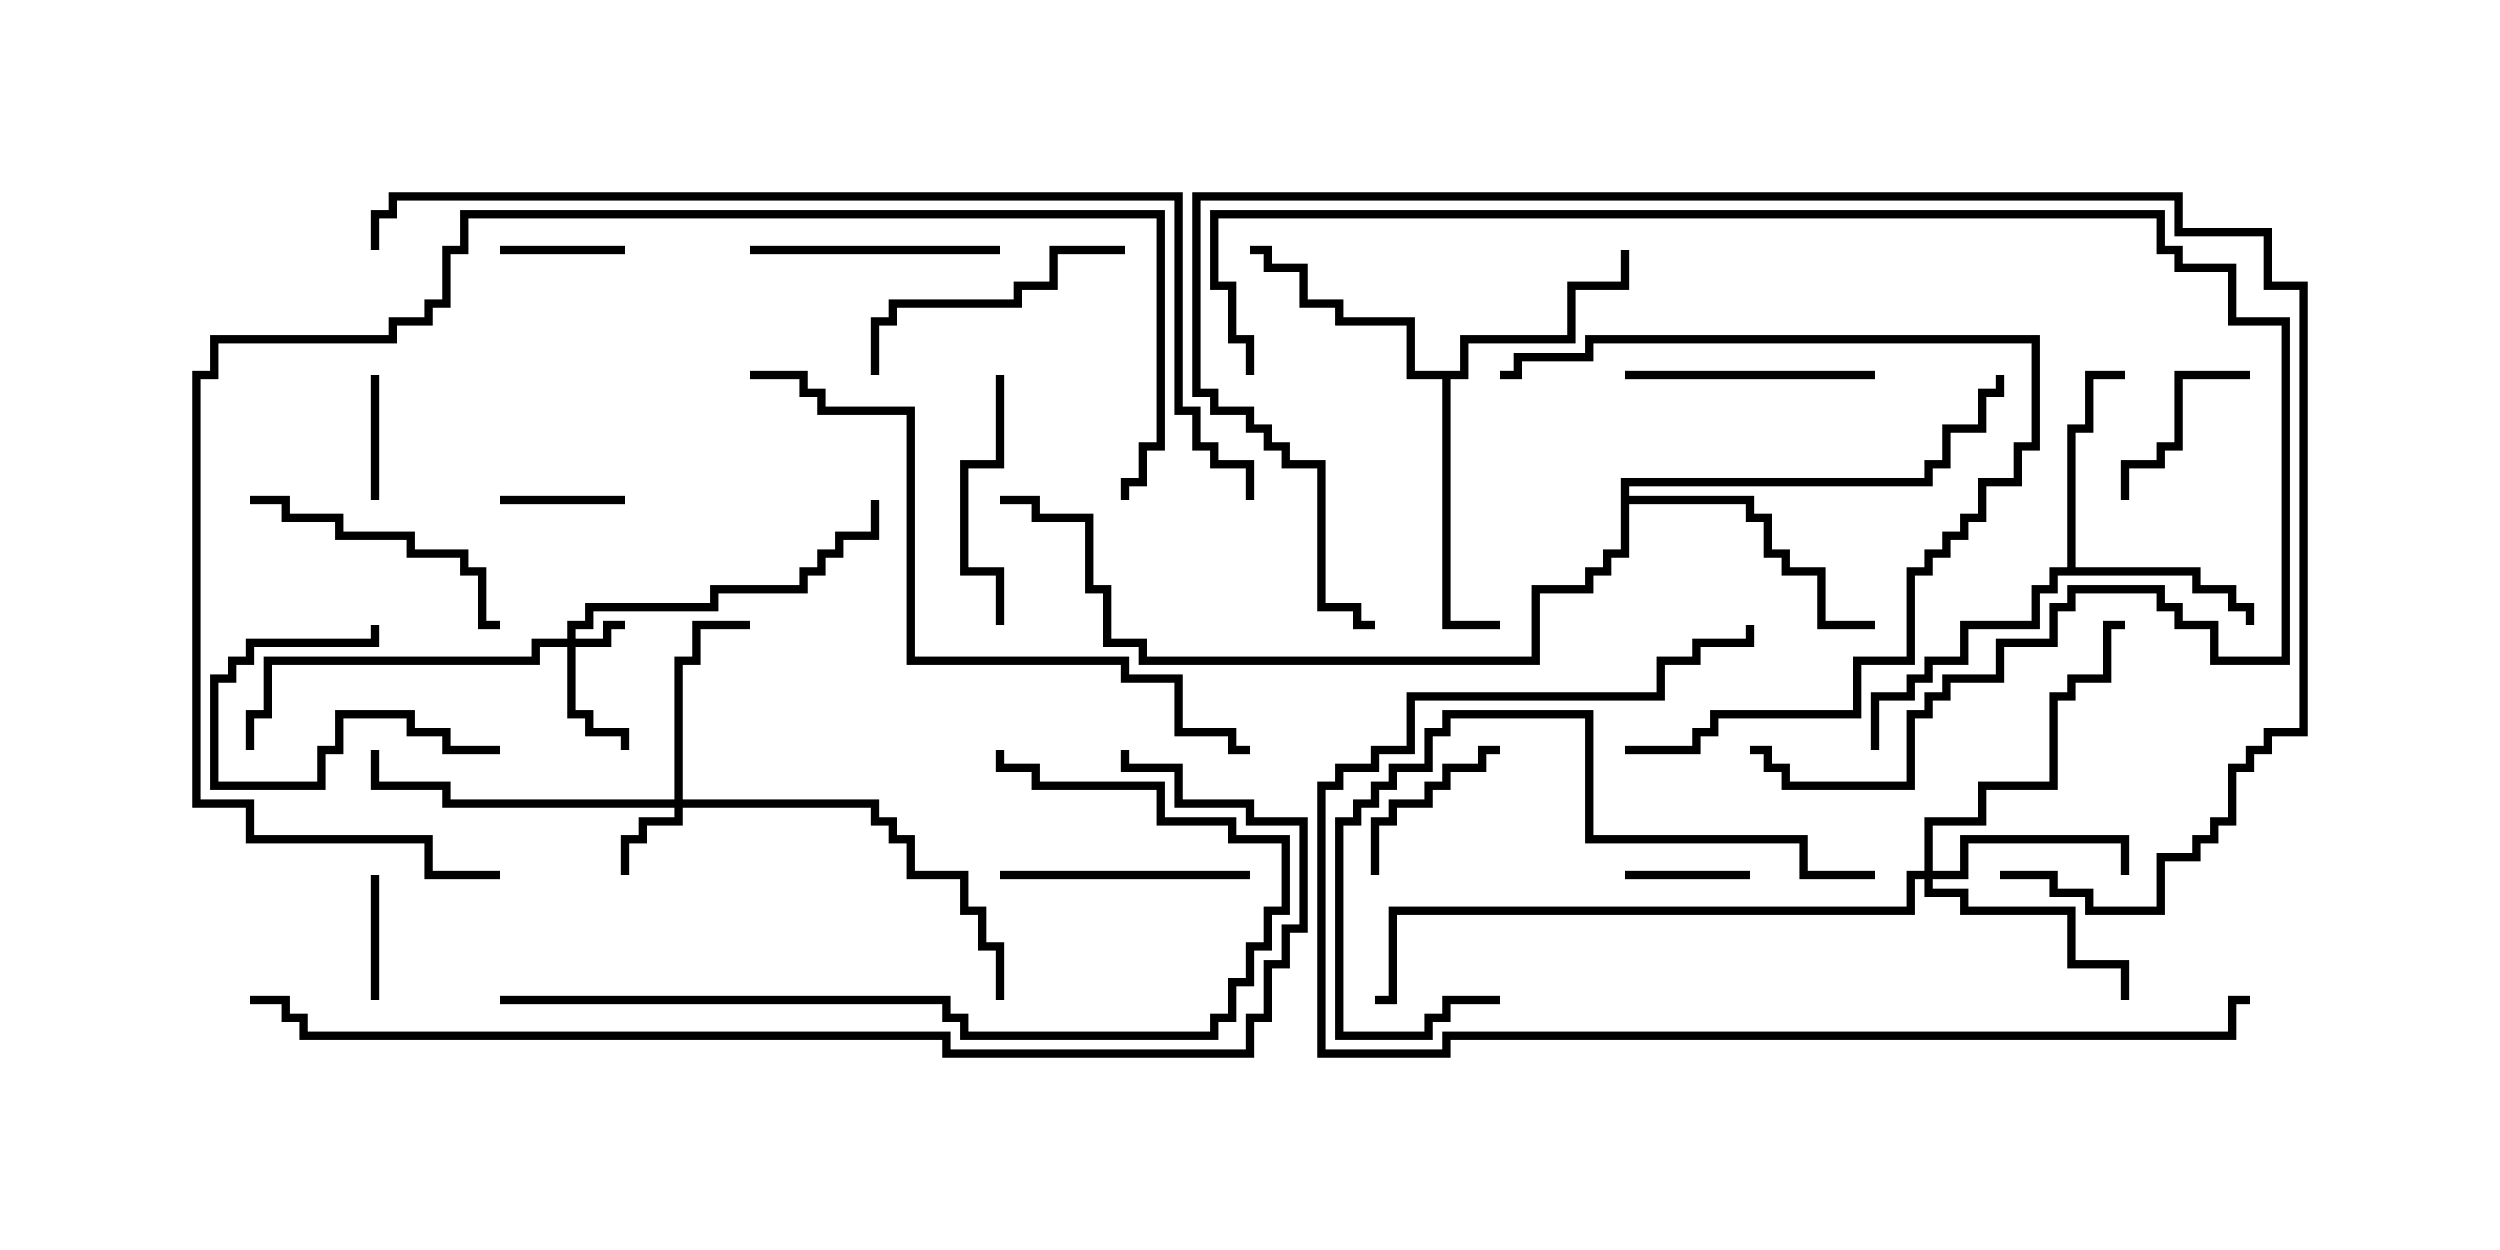 <svg version="1.1" width="30" height="15" xmlns="http://www.w3.org/2000/svg"><path d="M24.807,6.807L24.807,5.093L25.021,5.093L25.021,4.45L25.5,4.45L25.5,4.55L25.121,4.55L25.121,5.193L24.907,5.193L24.907,6.807L26.407,6.807L26.407,7.021L26.836,7.021L26.836,7.236L27.05,7.236L27.05,7.5L26.95,7.5L26.95,7.336L26.736,7.336L26.736,7.121L26.307,7.121L26.307,6.907L24.693,6.907L24.693,7.121L24.479,7.121L24.479,7.55L23.621,7.55L23.621,7.979L23.193,7.979L23.193,8.193L22.979,8.193L22.979,8.407L22.55,8.407L22.55,9L22.45,9L22.45,8.307L22.879,8.307L22.879,8.093L23.093,8.093L23.093,7.879L23.521,7.879L23.521,7.45L24.379,7.45L24.379,7.021L24.593,7.021L24.593,6.807z" stroke="none"/><path d="M17.521,4.45L17.521,4.021L18.807,4.021L18.807,3.379L19.45,3.379L19.45,3L19.55,3L19.55,3.479L18.907,3.479L18.907,4.121L17.621,4.121L17.621,4.55L17.407,4.55L17.407,7.45L18,7.45L18,7.55L17.307,7.55L17.307,4.55L16.879,4.55L16.879,3.907L16.021,3.907L16.021,3.693L15.593,3.693L15.593,3.264L15.164,3.264L15.164,3.05L15,3.05L15,2.95L15.264,2.95L15.264,3.164L15.693,3.164L15.693,3.593L16.121,3.593L16.121,3.807L16.979,3.807L16.979,4.45z" stroke="none"/><path d="M19.45,5.736L23.093,5.736L23.093,5.521L23.307,5.521L23.307,5.093L23.736,5.093L23.736,4.664L23.95,4.664L23.95,4.5L24.05,4.5L24.05,4.764L23.836,4.764L23.836,5.193L23.407,5.193L23.407,5.621L23.193,5.621L23.193,5.836L19.55,5.836L19.55,5.95L21.05,5.95L21.05,6.164L21.264,6.164L21.264,6.593L21.479,6.593L21.479,6.807L21.907,6.807L21.907,7.45L22.5,7.45L22.5,7.55L21.807,7.55L21.807,6.907L21.379,6.907L21.379,6.693L21.164,6.693L21.164,6.264L20.95,6.264L20.95,6.05L19.55,6.05L19.55,6.693L19.336,6.693L19.336,6.907L19.121,6.907L19.121,7.121L18.479,7.121L18.479,7.979L13.664,7.979L13.664,7.764L13.236,7.764L13.236,7.121L13.021,7.121L13.021,6.264L12.379,6.264L12.379,6.05L12,6.05L12,5.95L12.479,5.95L12.479,6.164L13.121,6.164L13.121,7.021L13.336,7.021L13.336,7.664L13.764,7.664L13.764,7.879L18.379,7.879L18.379,7.021L19.021,7.021L19.021,6.807L19.236,6.807L19.236,6.593L19.45,6.593z" stroke="none"/><path d="M6.807,7.664L6.807,7.45L7.021,7.45L7.021,7.236L8.521,7.236L8.521,7.021L9.593,7.021L9.593,6.807L9.807,6.807L9.807,6.593L10.021,6.593L10.021,6.379L10.45,6.379L10.45,6L10.55,6L10.55,6.479L10.121,6.479L10.121,6.693L9.907,6.693L9.907,6.907L9.693,6.907L9.693,7.121L8.621,7.121L8.621,7.336L7.121,7.336L7.121,7.55L6.907,7.55L6.907,7.664L7.236,7.664L7.236,7.45L7.5,7.45L7.5,7.55L7.336,7.55L7.336,7.764L6.907,7.764L6.907,8.521L7.121,8.521L7.121,8.736L7.55,8.736L7.55,9L7.45,9L7.45,8.836L7.021,8.836L7.021,8.621L6.807,8.621L6.807,7.764L6.479,7.764L6.479,7.979L3.264,7.979L3.264,8.621L3.05,8.621L3.05,9L2.95,9L2.95,8.521L3.164,8.521L3.164,7.879L6.379,7.879L6.379,7.664z" stroke="none"/><path d="M8.093,9.593L8.093,7.879L8.307,7.879L8.307,7.45L9,7.45L9,7.55L8.407,7.55L8.407,7.979L8.193,7.979L8.193,9.593L10.55,9.593L10.55,9.807L10.764,9.807L10.764,10.021L10.979,10.021L10.979,10.45L11.621,10.45L11.621,10.879L11.836,10.879L11.836,11.307L12.05,11.307L12.05,12L11.95,12L11.95,11.407L11.736,11.407L11.736,10.979L11.521,10.979L11.521,10.55L10.879,10.55L10.879,10.121L10.664,10.121L10.664,9.907L10.45,9.907L10.45,9.693L8.193,9.693L8.193,9.907L7.764,9.907L7.764,10.121L7.55,10.121L7.55,10.5L7.45,10.5L7.45,10.021L7.664,10.021L7.664,9.807L8.093,9.807L8.093,9.693L5.307,9.693L5.307,9.479L4.45,9.479L4.45,9L4.55,9L4.55,9.379L5.407,9.379L5.407,9.593z" stroke="none"/><path d="M23.093,10.45L23.093,9.807L23.736,9.807L23.736,9.379L24.593,9.379L24.593,8.307L24.807,8.307L24.807,8.093L25.236,8.093L25.236,7.45L25.5,7.45L25.5,7.55L25.336,7.55L25.336,8.193L24.907,8.193L24.907,8.407L24.693,8.407L24.693,9.479L23.836,9.479L23.836,9.907L23.193,9.907L23.193,10.45L23.521,10.45L23.521,10.021L25.55,10.021L25.55,10.5L25.45,10.5L25.45,10.121L23.621,10.121L23.621,10.55L23.193,10.55L23.193,10.664L23.621,10.664L23.621,10.879L24.907,10.879L24.907,11.521L25.55,11.521L25.55,12L25.45,12L25.45,11.621L24.807,11.621L24.807,10.979L23.521,10.979L23.521,10.764L23.093,10.764L23.093,10.55L22.979,10.55L22.979,10.979L16.764,10.979L16.764,12.05L16.5,12.05L16.5,11.95L16.664,11.95L16.664,10.879L22.879,10.879L22.879,10.45z" stroke="none"/><path d="M7.5,5.95L7.5,6.05L6,6.05L6,5.95z" stroke="none"/><path d="M21,10.45L21,10.55L19.5,10.55L19.5,10.45z" stroke="none"/><path d="M4.45,4.5L4.55,4.5L4.55,6L4.45,6z" stroke="none"/><path d="M4.55,12L4.45,12L4.45,10.5L4.55,10.5z" stroke="none"/><path d="M7.5,2.95L7.5,3.05L6,3.05L6,2.95z" stroke="none"/><path d="M27,4.45L27,4.55L26.193,4.55L26.193,5.407L25.979,5.407L25.979,5.621L25.55,5.621L25.55,6L25.45,6L25.45,5.521L25.879,5.521L25.879,5.307L26.093,5.307L26.093,4.45z" stroke="none"/><path d="M16.55,10.5L16.45,10.5L16.45,9.807L16.664,9.807L16.664,9.593L17.093,9.593L17.093,9.379L17.307,9.379L17.307,9.164L17.736,9.164L17.736,8.95L18,8.95L18,9.05L17.836,9.05L17.836,9.264L17.407,9.264L17.407,9.479L17.193,9.479L17.193,9.693L16.764,9.693L16.764,9.907L16.55,9.907z" stroke="none"/><path d="M6,8.95L6,9.05L5.307,9.05L5.307,8.836L4.879,8.836L4.879,8.621L4.121,8.621L4.121,9.05L3.907,9.05L3.907,9.479L2.521,9.479L2.521,8.093L2.736,8.093L2.736,7.879L2.95,7.879L2.95,7.664L4.45,7.664L4.45,7.5L4.55,7.5L4.55,7.764L3.05,7.764L3.05,7.979L2.836,7.979L2.836,8.193L2.621,8.193L2.621,9.379L3.807,9.379L3.807,8.95L4.021,8.95L4.021,8.521L4.979,8.521L4.979,8.736L5.407,8.736L5.407,8.95z" stroke="none"/><path d="M15,10.45L15,10.55L12,10.55L12,10.45z" stroke="none"/><path d="M22.5,4.45L22.5,4.55L19.5,4.55L19.5,4.45z" stroke="none"/><path d="M12.05,7.5L11.95,7.5L11.95,6.907L11.521,6.907L11.521,5.521L11.95,5.521L11.95,4.5L12.05,4.5L12.05,5.621L11.621,5.621L11.621,6.807L12.05,6.807z" stroke="none"/><path d="M9,3.05L9,2.95L12,2.95L12,3.05z" stroke="none"/><path d="M13.5,2.95L13.5,3.05L12.693,3.05L12.693,3.479L12.264,3.479L12.264,3.693L10.764,3.693L10.764,3.907L10.55,3.907L10.55,4.5L10.45,4.5L10.45,3.807L10.664,3.807L10.664,3.593L12.164,3.593L12.164,3.379L12.593,3.379L12.593,2.95z" stroke="none"/><path d="M3,6.05L3,5.95L3.479,5.95L3.479,6.164L4.121,6.164L4.121,6.379L4.979,6.379L4.979,6.593L5.621,6.593L5.621,6.807L5.836,6.807L5.836,7.45L6,7.45L6,7.55L5.736,7.55L5.736,6.907L5.521,6.907L5.521,6.693L4.879,6.693L4.879,6.479L4.021,6.479L4.021,6.264L3.379,6.264L3.379,6.05z" stroke="none"/><path d="M22.5,10.45L22.5,10.55L21.593,10.55L21.593,10.121L19.021,10.121L19.021,8.621L17.407,8.621L17.407,8.836L17.193,8.836L17.193,9.264L16.764,9.264L16.764,9.479L16.55,9.479L16.55,9.693L16.336,9.693L16.336,9.907L16.121,9.907L16.121,12.379L17.093,12.379L17.093,12.164L17.307,12.164L17.307,11.95L18,11.95L18,12.05L17.407,12.05L17.407,12.264L17.193,12.264L17.193,12.479L16.021,12.479L16.021,9.807L16.236,9.807L16.236,9.593L16.45,9.593L16.45,9.379L16.664,9.379L16.664,9.164L17.093,9.164L17.093,8.736L17.307,8.736L17.307,8.521L19.121,8.521L19.121,10.021L21.693,10.021L21.693,10.45z" stroke="none"/><path d="M19.5,9.05L19.5,8.95L20.307,8.95L20.307,8.736L20.521,8.736L20.521,8.521L22.236,8.521L22.236,7.879L22.879,7.879L22.879,6.807L23.093,6.807L23.093,6.593L23.307,6.593L23.307,6.379L23.521,6.379L23.521,6.164L23.736,6.164L23.736,5.736L24.164,5.736L24.164,5.307L24.379,5.307L24.379,4.121L19.121,4.121L19.121,4.336L18.264,4.336L18.264,4.55L18,4.55L18,4.45L18.164,4.45L18.164,4.236L19.021,4.236L19.021,4.021L24.479,4.021L24.479,5.407L24.264,5.407L24.264,5.836L23.836,5.836L23.836,6.264L23.621,6.264L23.621,6.479L23.407,6.479L23.407,6.693L23.193,6.693L23.193,6.907L22.979,6.907L22.979,7.979L22.336,7.979L22.336,8.621L20.621,8.621L20.621,8.836L20.407,8.836L20.407,9.05z" stroke="none"/><path d="M6,12.05L6,11.95L11.407,11.95L11.407,12.164L11.621,12.164L11.621,12.379L14.521,12.379L14.521,12.164L14.736,12.164L14.736,11.736L14.95,11.736L14.95,11.307L15.164,11.307L15.164,10.879L15.379,10.879L15.379,10.121L14.736,10.121L14.736,9.907L13.879,9.907L13.879,9.479L12.379,9.479L12.379,9.264L11.95,9.264L11.95,9L12.05,9L12.05,9.164L12.479,9.164L12.479,9.379L13.979,9.379L13.979,9.807L14.836,9.807L14.836,10.021L15.479,10.021L15.479,10.979L15.264,10.979L15.264,11.407L15.05,11.407L15.05,11.836L14.836,11.836L14.836,12.264L14.621,12.264L14.621,12.479L11.521,12.479L11.521,12.264L11.307,12.264L11.307,12.05z" stroke="none"/><path d="M9,4.55L9,4.45L9.693,4.45L9.693,4.664L9.907,4.664L9.907,4.879L10.979,4.879L10.979,7.879L13.55,7.879L13.55,8.093L14.193,8.093L14.193,8.736L14.836,8.736L14.836,8.95L15,8.95L15,9.05L14.736,9.05L14.736,8.836L14.093,8.836L14.093,8.193L13.45,8.193L13.45,7.979L10.879,7.979L10.879,4.979L9.807,4.979L9.807,4.764L9.593,4.764L9.593,4.55z" stroke="none"/><path d="M15.05,4.5L14.95,4.5L14.95,4.121L14.736,4.121L14.736,3.479L14.521,3.479L14.521,2.521L25.979,2.521L25.979,2.95L26.193,2.95L26.193,3.164L26.836,3.164L26.836,3.807L27.479,3.807L27.479,7.979L26.521,7.979L26.521,7.55L26.093,7.55L26.093,7.336L25.879,7.336L25.879,7.121L24.907,7.121L24.907,7.336L24.693,7.336L24.693,7.764L24.05,7.764L24.05,8.193L23.407,8.193L23.407,8.407L23.193,8.407L23.193,8.621L22.979,8.621L22.979,9.479L21.379,9.479L21.379,9.264L21.164,9.264L21.164,9.05L21,9.05L21,8.95L21.264,8.95L21.264,9.164L21.479,9.164L21.479,9.379L22.879,9.379L22.879,8.521L23.093,8.521L23.093,8.307L23.307,8.307L23.307,8.093L23.95,8.093L23.95,7.664L24.593,7.664L24.593,7.236L24.807,7.236L24.807,7.021L25.979,7.021L25.979,7.236L26.193,7.236L26.193,7.45L26.621,7.45L26.621,7.879L27.379,7.879L27.379,3.907L26.736,3.907L26.736,3.264L26.093,3.264L26.093,3.05L25.879,3.05L25.879,2.621L14.621,2.621L14.621,3.379L14.836,3.379L14.836,4.021L15.05,4.021z" stroke="none"/><path d="M27,11.95L27,12.05L26.836,12.05L26.836,12.479L17.407,12.479L17.407,12.693L15.807,12.693L15.807,9.379L16.021,9.379L16.021,9.164L16.45,9.164L16.45,8.95L16.879,8.95L16.879,8.307L19.879,8.307L19.879,7.879L20.307,7.879L20.307,7.664L20.95,7.664L20.95,7.5L21.05,7.5L21.05,7.764L20.407,7.764L20.407,7.979L19.979,7.979L19.979,8.407L16.979,8.407L16.979,9.05L16.55,9.05L16.55,9.264L16.121,9.264L16.121,9.479L15.907,9.479L15.907,12.593L17.307,12.593L17.307,12.379L26.736,12.379L26.736,11.95z" stroke="none"/><path d="M24,10.55L24,10.45L24.693,10.45L24.693,10.664L25.121,10.664L25.121,10.879L25.879,10.879L25.879,10.236L26.307,10.236L26.307,10.021L26.521,10.021L26.521,9.807L26.736,9.807L26.736,9.164L26.95,9.164L26.95,8.95L27.164,8.95L27.164,8.736L27.593,8.736L27.593,3.479L27.164,3.479L27.164,2.836L26.093,2.836L26.093,2.407L14.407,2.407L14.407,4.664L14.621,4.664L14.621,4.879L15.05,4.879L15.05,5.093L15.264,5.093L15.264,5.307L15.479,5.307L15.479,5.521L15.907,5.521L15.907,7.236L16.336,7.236L16.336,7.45L16.5,7.45L16.5,7.55L16.236,7.55L16.236,7.336L15.807,7.336L15.807,5.621L15.379,5.621L15.379,5.407L15.164,5.407L15.164,5.193L14.95,5.193L14.95,4.979L14.521,4.979L14.521,4.764L14.307,4.764L14.307,2.307L26.193,2.307L26.193,2.736L27.264,2.736L27.264,3.379L27.693,3.379L27.693,8.836L27.264,8.836L27.264,9.05L27.05,9.05L27.05,9.264L26.836,9.264L26.836,9.907L26.621,9.907L26.621,10.121L26.407,10.121L26.407,10.336L25.979,10.336L25.979,10.979L25.021,10.979L25.021,10.764L24.593,10.764L24.593,10.55z" stroke="none"/><path d="M6,10.45L6,10.55L5.093,10.55L5.093,10.121L2.95,10.121L2.95,9.693L2.307,9.693L2.307,4.45L2.521,4.45L2.521,4.021L4.664,4.021L4.664,3.807L5.093,3.807L5.093,3.593L5.307,3.593L5.307,2.95L5.521,2.95L5.521,2.521L13.979,2.521L13.979,5.407L13.764,5.407L13.764,5.836L13.55,5.836L13.55,6L13.45,6L13.45,5.736L13.664,5.736L13.664,5.307L13.879,5.307L13.879,2.621L5.621,2.621L5.621,3.05L5.407,3.05L5.407,3.693L5.193,3.693L5.193,3.907L4.764,3.907L4.764,4.121L2.621,4.121L2.621,4.55L2.407,4.55L2.407,9.593L3.05,9.593L3.05,10.021L5.193,10.021L5.193,10.45z" stroke="none"/><path d="M4.55,3L4.45,3L4.45,2.521L4.664,2.521L4.664,2.307L14.193,2.307L14.193,4.879L14.407,4.879L14.407,5.307L14.621,5.307L14.621,5.521L15.05,5.521L15.05,6L14.95,6L14.95,5.621L14.521,5.621L14.521,5.407L14.307,5.407L14.307,4.979L14.093,4.979L14.093,2.407L4.764,2.407L4.764,2.621L4.55,2.621z" stroke="none"/><path d="M3,12.05L3,11.95L3.479,11.95L3.479,12.164L3.693,12.164L3.693,12.379L11.407,12.379L11.407,12.593L14.95,12.593L14.95,12.164L15.164,12.164L15.164,11.521L15.379,11.521L15.379,11.093L15.593,11.093L15.593,9.907L14.95,9.907L14.95,9.693L14.093,9.693L14.093,9.264L13.45,9.264L13.45,9L13.55,9L13.55,9.164L14.193,9.164L14.193,9.593L15.05,9.593L15.05,9.807L15.693,9.807L15.693,11.193L15.479,11.193L15.479,11.621L15.264,11.621L15.264,12.264L15.05,12.264L15.05,12.693L11.307,12.693L11.307,12.479L3.593,12.479L3.593,12.264L3.379,12.264L3.379,12.05z" stroke="none"/></svg>